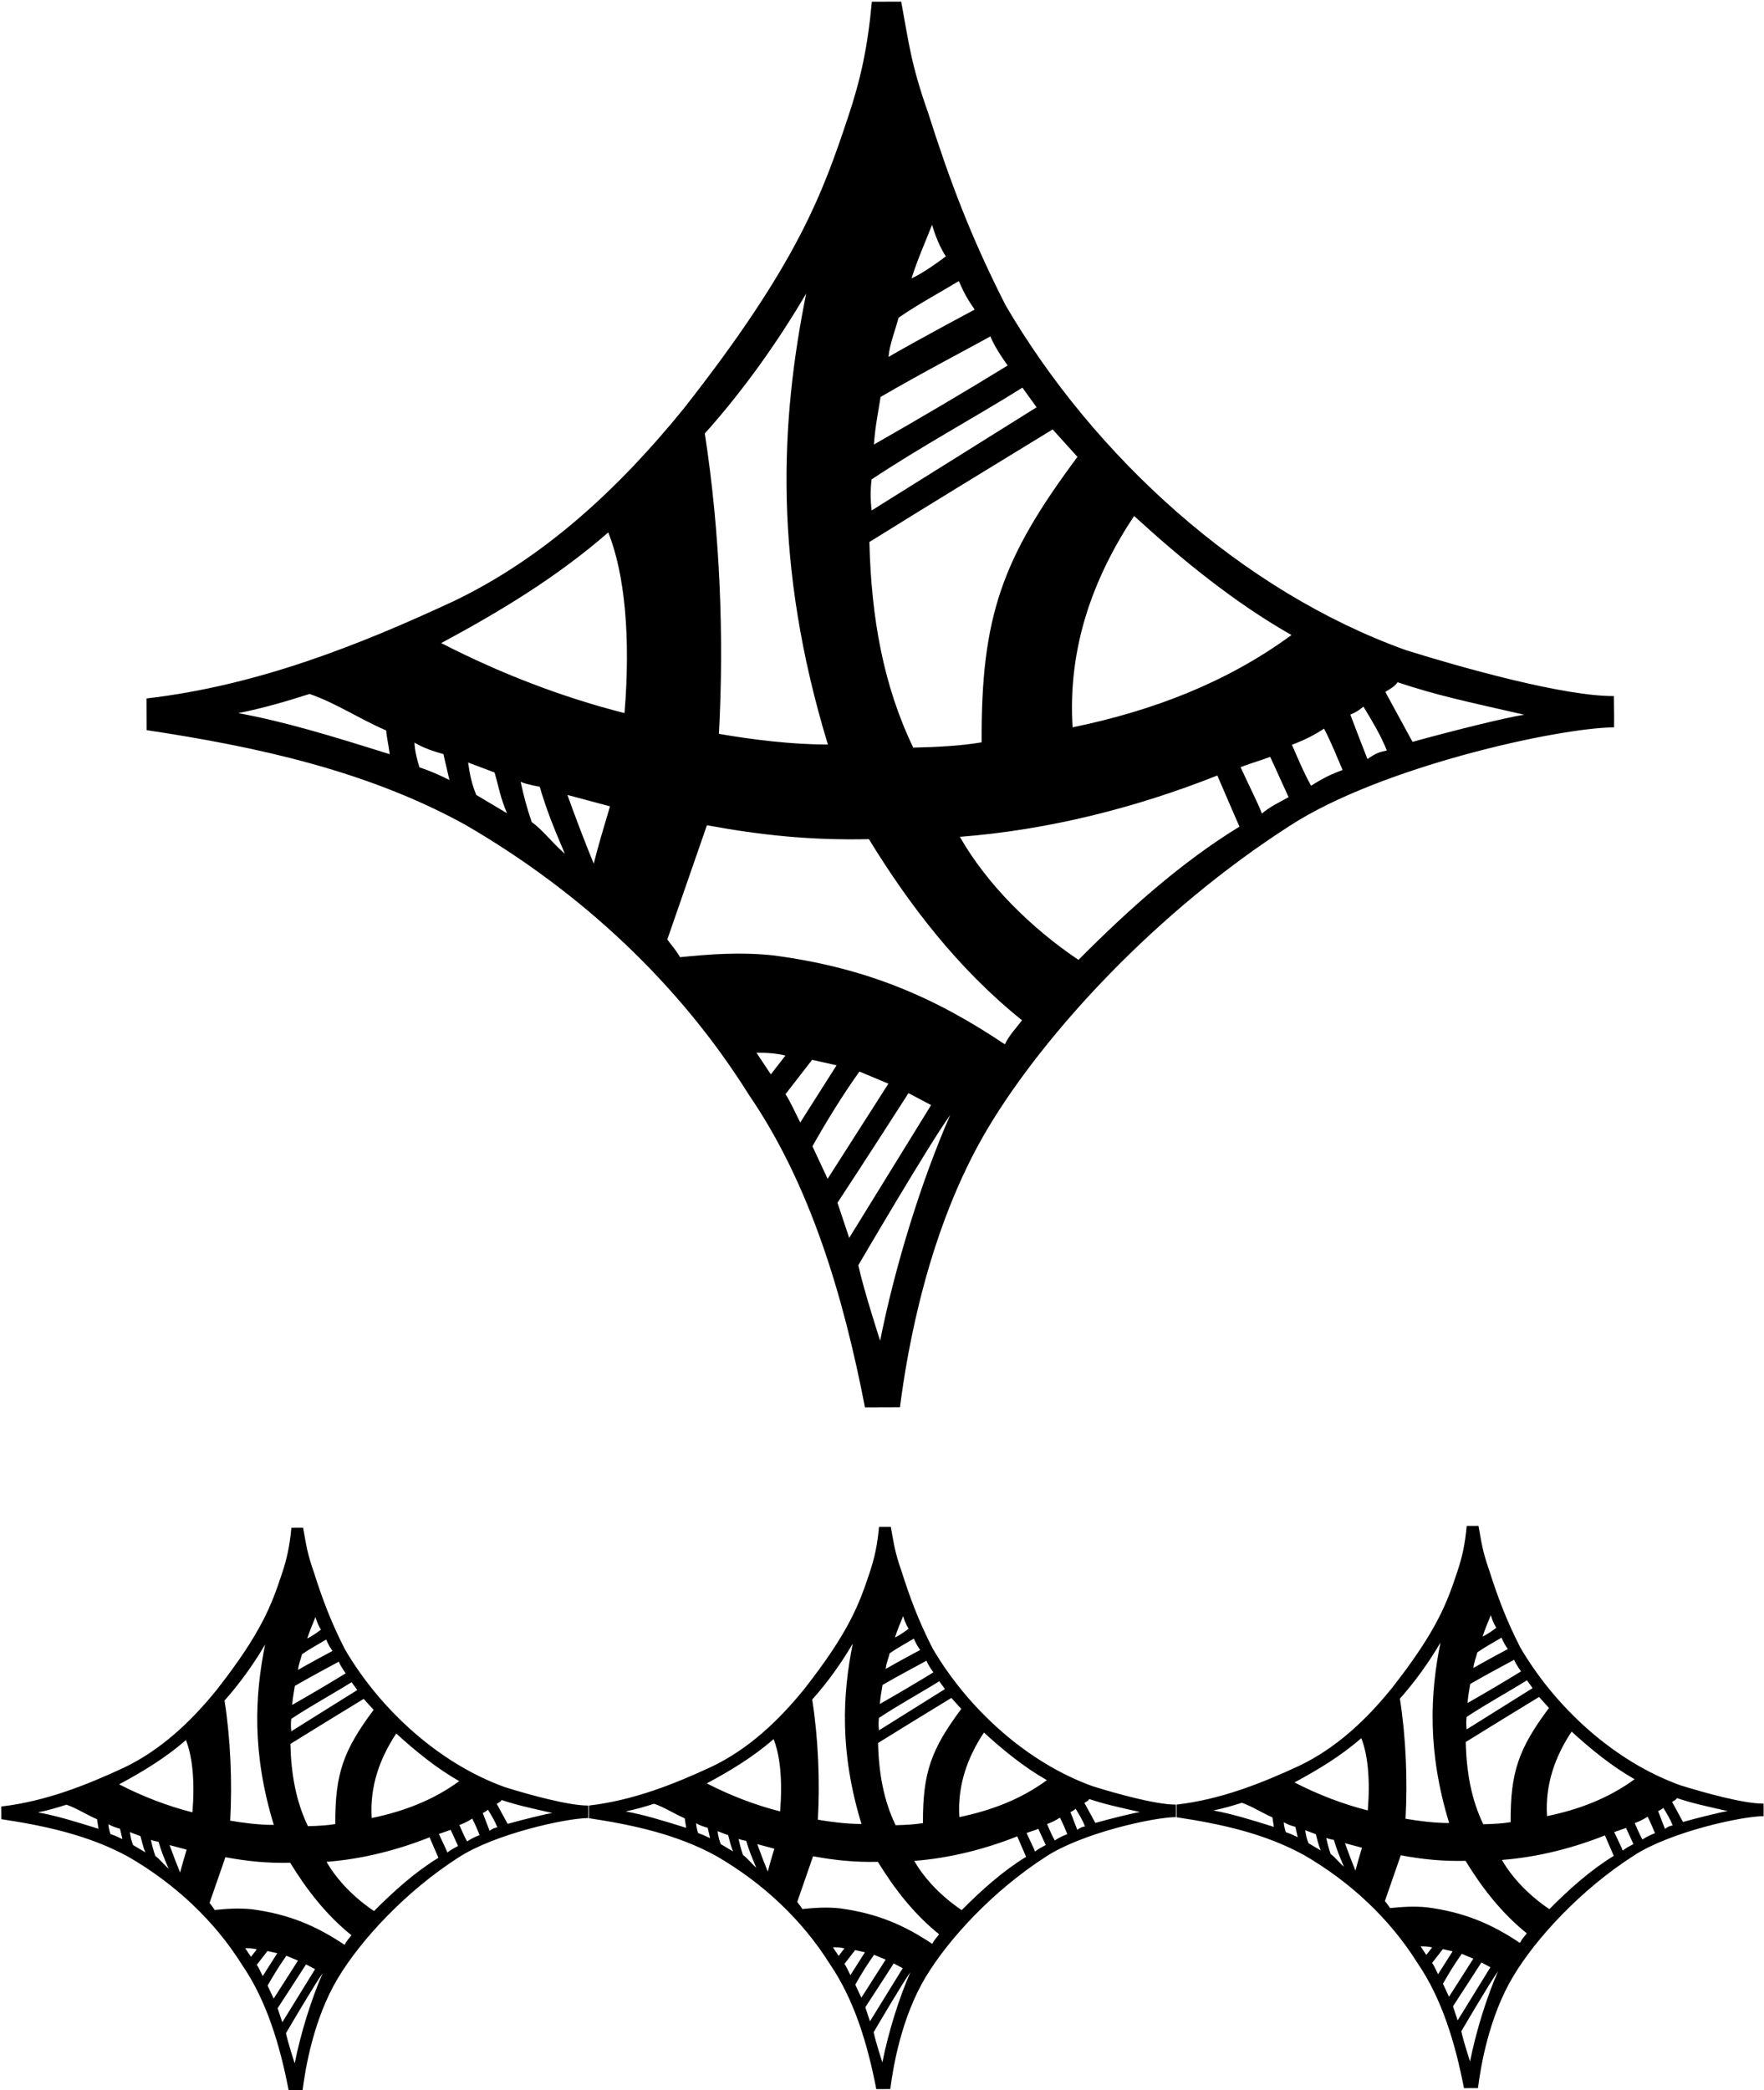 <?xml version="1.0" encoding="UTF-8"?>
<svg xmlns="http://www.w3.org/2000/svg" xmlns:xlink="http://www.w3.org/1999/xlink" width="530pt" height="628pt" viewBox="0 0 530 628" version="1.1">
<g id="surface1">
<path style=" stroke:none;fill-rule:nonzero;fill:rgb(0%,0%,0%);fill-opacity:1;" d="M 139.668 247.73 C 174.664 268 204.242 295.715 225.059 329.016 C 243.453 355.902 253.391 389.348 259.883 422.848 L 270.395 422.812 C 272.523 406.199 278.664 369.316 296.836 338.934 C 313.973 310.277 347.594 273.711 387.648 248.031 C 414.715 230.469 467.914 218.672 484.945 218.535 C 485.016 215.48 484.906 212.043 484.906 209.133 C 469.867 209.219 439.23 200.594 422.48 195.363 C 372.973 177.613 328.738 137.188 302.176 91.797 C 291.574 71.004 285.215 53.887 278.863 33.914 C 273.691 19.203 273.137 13.277 270.77 0.492 C 267.562 0.492 264.504 0.492 261.949 0.512 C 260.684 14.34 258.555 23.918 254.883 34.93 C 247.176 58.055 239.773 79.02 205.555 122.605 C 186.047 146.672 163.617 167.512 136.402 180.582 C 107.449 194.047 77.109 206.004 44.008 209.855 L 44.043 219.371 C 77.121 224.348 110.238 231.543 139.668 247.73 Z M 231.602 322.797 L 227.289 316.305 C 230.297 316.273 233.219 316.449 235.98 317.141 Z M 236 328.75 L 244.004 318.43 L 251.352 320.07 L 240.438 337.258 C 238.902 334.27 237.5 331 236 328.75 Z M 244.098 344.398 C 248.422 336.742 253.145 329.059 258.215 321.949 L 266.922 325.59 L 248.66 354.176 Z M 251.621 361.371 C 258.809 350.488 272.957 328.438 272.957 328.438 L 279.754 332.023 L 255.145 371.934 Z M 264.441 402.809 C 264.441 402.809 259.586 387.938 257.883 380.145 C 257.883 380.145 279.375 343.391 285.5 335 C 276.875 354.641 268.926 380.297 264.441 402.809 Z M 324.035 288.395 C 309.969 278.949 296.621 265.836 288.391 251.426 C 315.211 249.359 341.613 242.582 365.75 233 C 369.5 241.75 372.402 248.363 372.402 248.363 C 354.973 259.035 339.02 273.301 324.035 288.395 Z M 379.121 244.438 C 378.492 242.375 375 235.5 372.73 230.488 C 376.75 229 378.75 228.5 381.621 227.395 C 383.539 231.461 385.75 236.5 387.164 239.508 C 384.5 241 381.75 242.25 379.121 244.438 Z M 419.914 204.988 C 431.953 208.977 439.664 210.559 458 214.75 C 452.836 215.441 434.809 219.988 424.402 222.898 L 416.223 207.883 C 418 206.75 418.914 206.371 419.914 204.988 Z M 409.645 212.301 C 412.539 217.102 414.812 220.828 416.68 225.496 C 414.25 226 413.5 226.25 410.855 228.055 C 410.855 228.055 407.5 219.5 405.719 214.707 C 407.5 214 408.5 213.25 409.645 212.301 Z M 397.816 218.926 C 400.137 223.355 401.562 227.164 403.387 231.336 C 400.074 232.594 398 233.5 393.922 236.078 C 391.5 231.75 389.5 226.75 388.164 223.781 C 392.75 222 395 220.75 397.816 218.926 Z M 388.027 190.797 C 368.664 205.023 346.355 213.562 322.266 218.527 C 320.75 194.5 328.5 173.5 340.742 155.02 C 355.203 168.25 370.934 181.078 388.027 190.797 Z M 280.047 67.523 C 280.047 67.523 281.5 73 284.188 77.031 C 282.129 78.562 277.547 81.957 273.867 83.645 C 275.75 77.75 277.953 72.898 280.047 67.523 Z M 269.965 95.477 C 275.77 91.422 282.035 88.129 288.07 84.453 C 289.75 88.25 290.75 90 292.844 93.016 C 292.844 93.016 275.5 102.25 266.957 107.242 C 267.266 103.41 268.961 99.367 269.965 95.477 Z M 264.574 119.262 C 277.5 111.75 291.008 104.719 297.574 101.074 C 299 104.75 302.762 109.805 302.762 109.805 C 289.547 117.941 276.25 125.75 262.566 133.559 C 263 127.75 263.84 124.031 264.574 119.262 Z M 261.867 144.043 C 277 134 292.16 125.863 307.188 116.48 L 311.449 122.371 C 311.449 122.371 280.5 141.75 261.883 153.371 C 261.5 150 261.5 147.25 261.867 144.043 Z M 316.273 129.02 L 323.73 137.273 C 301 167.75 294.75 185.25 294.93 223.039 C 288.859 224.074 281.699 224.457 274.391 224.621 C 265.438 206.051 261.766 185.676 261.211 162.848 C 280.25 151 297.883 140.266 316.273 129.02 Z M 242.223 88.188 C 234.453 126.695 232.25 169.5 248.742 223.688 C 238.016 223.711 226.25 222.25 216.004 220.488 C 217.57 191.383 216.355 159.984 211.762 130.25 C 223.305 117.324 233.531 102.996 242.223 88.188 Z M 212.398 247.949 C 229 251 243.75 252.5 261.062 252.125 C 273.223 271.949 287.832 291.086 307.078 306.551 C 305 309.25 303.25 311 301.914 313.77 C 280.977 299.734 260.5 290.75 232.258 287.039 C 222.25 286 213.277 286.695 204.316 287.586 C 203 285.25 201.5 283.75 200.5 282.25 Z M 143.094 238.84 C 141.75 235.5 141.25 233.25 140.641 229.102 L 148.594 232.098 C 149.812 236.219 150.25 239.5 152.344 244.348 Z M 159.75 247 C 158.25 242.5 157.5 239.75 156.434 234.906 C 158.613 235.812 162.16 236.371 162.16 236.371 C 164.25 243.5 166.5 249 169.734 256.547 C 165.539 252.859 163 249.25 159.75 247 Z M 178.387 259.492 C 175.672 252.883 172.898 245.574 170.477 238.84 L 183.277 242.266 C 181.5 248.25 179.73 254.109 178.387 259.492 Z M 182.758 159.965 C 187.75 172.5 189.5 191.5 187.641 214.25 C 168.816 209.48 150.211 202.285 132.562 193.215 C 149.992 183.848 167.25 173.492 182.758 159.965 Z M 133.223 226.562 L 135.027 234.348 C 131.25 232.5 129.5 231.75 126.008 230.527 C 125.25 228 124.617 225.52 124.531 223.121 C 127.25 224.75 130.25 225.75 133.223 226.562 Z M 93.02 208.496 C 101.055 211.285 108.25 216.148 116.027 219.461 C 116.195 221.656 116.75 223.75 117.078 226.602 C 99.25 221 85.738 216.879 71.598 214.258 C 79.25 212.75 86.359 210.613 93.02 208.496 Z M 529.863 541.906 C 523.848 541.938 511.594 538.488 504.895 536.398 C 485.09 529.297 467.395 513.129 456.77 494.969 C 452.531 486.652 449.988 479.805 447.445 471.816 C 445.379 465.934 445.156 463.562 444.211 458.449 C 442.926 458.449 441.703 458.449 440.68 458.457 C 440.176 463.988 439.324 467.816 437.855 472.223 C 434.77 481.473 431.812 489.859 418.121 507.293 C 410.32 516.922 401.348 525.254 390.461 530.484 C 378.883 535.867 366.742 540.652 353.504 542.195 L 353.52 546 C 366.75 547.988 379.996 550.867 391.77 557.344 C 405.77 565.449 417.598 576.535 425.926 589.855 C 433.281 600.609 437.258 613.988 439.855 627.391 L 444.059 627.375 C 444.91 620.73 447.367 605.977 454.633 593.824 C 461.488 582.359 474.938 567.734 490.961 557.465 C 501.785 550.438 523.066 545.719 529.879 545.664 C 529.906 544.445 529.863 543.066 529.863 541.906 Z M 364.539 543.953 C 367.602 543.352 370.445 542.496 373.109 541.648 C 376.324 542.766 379.199 544.711 382.312 546.035 C 382.379 546.914 382.602 547.75 382.73 548.891 C 375.602 546.652 370.195 545.004 364.539 543.953 Z M 386.305 550.461 C 386 549.449 385.746 548.461 385.715 547.5 C 386.801 548.152 388 548.551 389.191 548.875 L 389.91 551.988 C 388.402 551.25 387.699 550.949 386.305 550.461 Z M 393.141 553.789 C 392.602 552.449 392.402 551.551 392.156 549.891 L 395.34 551.09 C 395.824 552.738 396 554.051 396.84 555.988 Z M 399.801 557.051 C 399.199 555.25 398.902 554.152 398.473 552.215 C 399.348 552.574 400.766 552.797 400.766 552.797 C 401.602 555.652 402.5 557.852 403.793 560.871 C 402.117 559.395 401.102 557.949 399.801 557.051 Z M 407.254 562.047 C 406.168 559.402 405.062 556.48 404.09 553.785 L 409.211 555.156 C 408.5 557.551 407.793 559.895 407.254 562.047 Z M 410.957 543.949 C 403.43 542.043 395.984 539.164 388.926 535.535 C 395.898 531.789 402.801 527.648 409.004 522.234 C 411 527.25 411.699 534.852 410.957 543.949 Z M 447.922 485.262 C 447.922 485.262 448.5 487.449 449.578 489.062 C 448.754 489.676 446.922 491.031 445.445 491.711 C 446.199 489.352 447.082 487.41 447.922 485.262 Z M 443.887 496.441 C 446.211 494.82 448.715 493.504 451.129 492.031 C 451.801 493.551 452.199 494.25 453.039 495.457 C 453.039 495.457 446.102 499.152 442.684 501.148 C 442.809 499.613 443.484 497.996 443.887 496.441 Z M 441.73 505.953 C 446.902 502.949 452.305 500.137 454.93 498.68 C 455.5 500.152 457.004 502.172 457.004 502.172 C 451.719 505.426 446.402 508.551 440.926 511.676 C 441.102 509.352 441.438 507.863 441.73 505.953 Z M 440.648 515.867 C 446.699 511.852 452.766 508.598 458.773 504.844 L 460.48 507.199 C 460.48 507.199 448.102 514.949 440.656 519.598 C 440.5 518.25 440.5 517.152 440.648 515.867 Z M 462.41 509.859 L 465.395 513.16 C 456.301 525.352 453.801 532.352 453.871 547.465 C 451.445 547.883 448.578 548.035 445.656 548.098 C 442.078 540.672 440.605 532.52 440.387 523.391 C 448 518.652 455.055 514.355 462.41 509.859 Z M 432.789 493.527 C 429.684 508.93 428.801 526.051 435.398 547.727 C 431.105 547.734 426.402 547.152 422.301 546.445 C 422.93 534.805 422.445 522.246 420.605 510.352 C 425.223 505.18 429.312 499.449 432.789 493.527 Z M 428.539 587.367 L 426.816 584.773 C 428.02 584.762 429.188 584.832 430.293 585.105 Z M 430.301 589.75 L 433.504 585.621 L 436.441 586.277 L 432.074 593.156 C 431.465 591.957 430.902 590.652 430.301 589.75 Z M 433.539 596.012 C 435.27 592.949 437.16 589.875 439.188 587.031 L 442.668 588.488 L 435.363 599.922 Z M 436.551 602.801 C 439.426 598.445 445.086 589.625 445.086 589.625 L 447.801 591.062 L 437.961 607.023 Z M 441.676 619.375 C 441.676 619.375 439.734 613.426 439.055 610.309 C 439.055 610.309 447.652 595.605 450.102 592.25 C 446.652 600.105 443.473 610.371 441.676 619.375 Z M 456.668 583.758 C 448.289 578.145 440.102 574.551 428.805 573.066 C 424.801 572.652 421.211 572.93 417.629 573.285 C 417.102 572.352 416.5 571.75 416.102 571.152 L 420.859 557.43 C 427.5 558.652 433.402 559.25 440.324 559.102 C 445.188 567.031 451.035 574.684 458.73 580.871 C 457.902 581.949 457.199 582.652 456.668 583.758 Z M 465.516 573.609 C 459.887 569.832 454.551 564.586 451.258 558.82 C 461.984 557.996 472.547 555.285 482.199 551.449 C 483.699 554.949 484.863 557.598 484.863 557.598 C 477.891 561.863 471.508 567.57 465.516 573.609 Z M 487.551 556.027 C 487.297 555.199 485.902 552.449 484.992 550.445 C 486.602 549.852 487.402 549.652 488.551 549.211 C 489.316 550.836 490.199 552.852 490.77 554.055 C 489.699 554.652 488.602 555.152 487.551 556.027 Z M 464.809 545.66 C 464.199 536.051 467.301 527.652 472.199 520.258 C 477.98 525.551 484.273 530.684 491.113 534.57 C 483.367 540.262 474.441 543.676 464.809 545.66 Z M 493.469 552.68 C 492.5 550.949 491.699 548.949 491.164 547.766 C 493 547.051 493.902 546.551 495.027 545.82 C 495.953 547.594 496.523 549.117 497.258 550.785 C 495.93 551.289 495.102 551.652 493.469 552.68 Z M 500.242 549.473 C 500.242 549.473 498.902 546.051 498.188 544.133 C 498.902 543.852 499.301 543.551 499.758 543.172 C 500.914 545.09 501.828 546.582 502.57 548.449 C 501.602 548.652 501.301 548.75 500.242 549.473 Z M 505.66 547.41 L 502.391 541.402 C 503.102 540.949 503.469 540.797 503.867 540.246 C 508.684 541.844 511.766 542.473 519.102 544.152 C 517.035 544.426 509.824 546.246 505.66 547.41 Z M 328.324 536.684 C 308.52 529.582 290.828 513.414 280.203 495.258 C 275.961 486.938 273.418 480.094 270.879 472.102 C 268.809 466.219 268.586 463.848 267.641 458.734 C 266.355 458.734 265.133 458.734 264.109 458.742 C 263.605 464.273 262.754 468.105 261.285 472.512 C 258.203 481.762 255.242 490.145 241.555 507.578 C 233.75 517.207 224.777 525.543 213.895 530.77 C 202.312 536.156 190.176 540.941 176.934 542.48 L 176.949 546.285 C 190.18 548.277 203.426 551.156 215.199 557.629 C 229.199 565.738 241.027 576.824 249.355 590.145 C 256.715 600.898 260.688 614.277 263.285 627.676 L 267.488 627.664 C 268.344 621.016 270.797 606.266 278.066 594.109 C 284.922 582.648 298.367 568.023 314.391 557.75 C 325.215 550.727 346.496 546.008 353.309 545.953 C 353.34 544.73 353.293 543.355 353.293 542.191 C 347.277 542.227 335.023 538.777 328.324 536.684 Z M 187.969 544.242 C 191.031 543.637 193.875 542.781 196.539 541.938 C 199.754 543.055 202.633 544.996 205.742 546.324 C 205.809 547.199 206.031 548.039 206.164 549.18 C 199.031 546.938 193.629 545.289 187.969 544.242 Z M 209.734 550.75 C 209.434 549.738 209.18 548.746 209.145 547.785 C 210.23 548.438 211.434 548.84 212.621 549.164 L 213.344 552.277 C 211.832 551.539 211.133 551.238 209.734 550.75 Z M 216.57 554.074 C 216.031 552.738 215.832 551.84 215.59 550.18 L 218.77 551.379 C 219.258 553.023 219.434 554.34 220.27 556.277 Z M 223.23 557.34 C 222.633 555.539 222.332 554.438 221.906 552.5 C 222.777 552.863 224.195 553.086 224.195 553.086 C 225.031 555.938 225.934 558.137 227.227 561.156 C 225.547 559.68 224.531 558.238 223.23 557.34 Z M 230.688 562.336 C 229.598 559.691 228.492 556.766 227.523 554.074 L 232.641 555.445 C 231.934 557.84 231.223 560.184 230.688 562.336 Z M 234.387 544.238 C 226.859 542.328 219.414 539.453 212.355 535.824 C 219.328 532.078 226.23 527.938 232.434 522.523 C 234.434 527.539 235.133 535.137 234.387 544.238 Z M 271.352 485.547 C 271.352 485.547 271.934 487.738 273.008 489.352 C 272.184 489.965 270.352 491.32 268.879 491.996 C 269.633 489.637 270.512 487.695 271.352 485.547 Z M 267.316 496.73 C 269.641 495.105 272.145 493.789 274.559 492.32 C 275.23 493.84 275.633 494.539 276.469 495.742 C 276.469 495.742 269.531 499.438 266.113 501.438 C 266.238 499.902 266.914 498.285 267.316 496.73 Z M 265.16 506.242 C 270.332 503.238 275.734 500.426 278.359 498.969 C 278.934 500.438 280.438 502.461 280.438 502.461 C 275.148 505.715 269.832 508.84 264.355 511.961 C 264.531 509.637 264.867 508.152 265.16 506.242 Z M 264.078 516.156 C 270.133 512.137 276.195 508.883 282.207 505.133 L 283.91 507.488 C 283.91 507.488 271.531 515.238 264.086 519.887 C 263.934 518.539 263.934 517.438 264.078 516.156 Z M 285.844 510.145 L 288.824 513.445 C 279.73 525.637 277.23 532.637 277.305 547.754 C 274.875 548.168 272.012 548.32 269.09 548.387 C 265.508 540.957 264.035 532.809 263.816 523.68 C 271.434 518.938 278.484 514.645 285.844 510.145 Z M 256.219 493.812 C 253.113 509.215 252.23 526.34 258.828 548.012 C 254.535 548.023 249.832 547.438 245.73 546.734 C 246.359 535.09 245.875 522.531 244.035 510.637 C 248.652 505.469 252.746 499.738 256.219 493.812 Z M 251.973 587.656 L 250.246 585.059 C 251.449 585.047 252.617 585.117 253.723 585.395 Z M 253.73 590.039 L 256.934 585.91 L 259.871 586.566 L 255.508 593.441 C 254.895 592.246 254.332 590.938 253.73 590.039 Z M 256.969 596.297 C 258.699 593.234 260.59 590.16 262.617 587.316 L 266.102 588.773 L 258.797 600.207 Z M 259.98 603.086 C 262.855 598.734 268.516 589.914 268.516 589.914 L 271.23 591.348 L 261.391 607.309 Z M 265.109 619.66 C 265.109 619.66 263.164 613.715 262.484 610.598 C 262.484 610.598 271.082 595.895 273.531 592.539 C 270.082 600.395 266.902 610.656 265.109 619.66 Z M 280.098 584.047 C 271.723 578.434 263.531 574.84 252.234 573.352 C 248.23 572.938 244.641 573.215 241.059 573.57 C 240.531 572.637 239.934 572.039 239.531 571.438 L 244.289 557.719 C 250.934 558.938 256.832 559.539 263.758 559.387 C 268.621 567.316 274.465 574.973 282.164 581.16 C 281.332 582.238 280.633 582.938 280.098 584.047 Z M 288.945 573.898 C 283.316 570.117 277.98 564.871 274.688 559.105 C 285.414 558.281 295.977 555.57 305.633 551.738 C 307.133 555.238 308.293 557.883 308.293 557.883 C 301.32 562.152 294.938 567.859 288.945 573.898 Z M 310.98 556.312 C 310.73 555.488 309.332 552.738 308.426 550.734 C 310.031 550.137 310.832 549.938 311.98 549.496 C 312.746 551.121 313.633 553.137 314.199 554.34 C 313.133 554.938 312.031 555.438 310.98 556.312 Z M 288.238 545.949 C 287.633 536.34 290.73 527.938 295.629 520.547 C 301.41 525.836 307.703 530.969 314.543 534.855 C 306.797 540.547 297.871 543.965 288.238 545.949 Z M 316.902 552.969 C 315.934 551.238 315.133 549.238 314.598 548.051 C 316.434 547.34 317.332 546.84 318.461 546.109 C 319.387 547.879 319.957 549.402 320.688 551.074 C 319.359 551.574 318.531 551.938 316.902 552.969 Z M 323.676 549.758 C 323.676 549.758 322.332 546.34 321.617 544.422 C 322.332 544.137 322.73 543.84 323.188 543.457 C 324.348 545.379 325.258 546.867 326.004 548.738 C 325.031 548.938 324.73 549.039 323.676 549.758 Z M 329.094 547.699 L 325.82 541.691 C 326.531 541.238 326.898 541.086 327.297 540.535 C 332.113 542.129 335.199 542.762 342.531 544.438 C 340.465 544.715 333.254 546.535 329.094 547.699 Z M 151.754 536.969 C 131.953 529.871 114.258 513.699 103.633 495.543 C 99.391 487.227 96.848 480.379 94.309 472.391 C 92.238 466.508 92.016 464.137 91.07 459.023 C 89.789 459.023 88.562 459.023 87.543 459.031 C 87.035 464.562 86.184 468.391 84.715 472.797 C 81.633 482.047 78.672 490.434 64.984 507.867 C 57.18 517.492 48.211 525.828 37.324 531.059 C 25.742 536.445 13.605 541.227 0.367 542.77 L 0.379 546.574 C 13.613 548.562 26.859 551.441 38.633 557.918 C 52.629 566.023 64.461 577.109 72.785 590.43 C 80.145 601.184 84.117 614.562 86.715 627.965 L 90.918 627.949 C 91.773 621.305 94.227 606.551 101.496 594.398 C 108.352 582.934 121.801 568.309 137.82 558.039 C 148.648 551.012 169.93 546.293 176.738 546.238 C 176.77 545.02 176.727 543.641 176.727 542.48 C 170.711 542.512 158.453 539.062 151.754 536.969 Z M 11.402 544.527 C 14.465 543.926 17.309 543.07 19.969 542.223 C 23.188 543.34 26.062 545.285 29.176 546.609 C 29.242 547.488 29.465 548.324 29.594 549.465 C 22.465 547.227 17.059 545.578 11.402 544.527 Z M 33.168 551.035 C 32.863 550.023 32.609 549.031 32.578 548.074 C 33.664 548.727 34.863 549.125 36.055 549.449 L 36.773 552.562 C 35.266 551.824 34.562 551.523 33.168 551.035 Z M 40.004 554.363 C 39.465 553.023 39.266 552.125 39.02 550.465 L 42.199 551.664 C 42.688 553.312 42.863 554.625 43.699 556.562 Z M 46.66 557.625 C 46.062 555.824 45.762 554.727 45.336 552.789 C 46.207 553.148 47.629 553.371 47.629 553.371 C 48.461 556.227 49.363 558.426 50.656 561.445 C 48.977 559.969 47.961 558.523 46.66 557.625 Z M 54.117 562.621 C 53.031 559.977 51.922 557.055 50.953 554.359 L 56.074 555.73 C 55.363 558.125 54.656 560.469 54.117 562.621 Z M 57.816 544.523 C 50.289 542.617 42.848 539.738 35.789 536.109 C 42.762 532.363 49.66 528.223 55.863 522.812 C 57.863 527.824 58.562 535.426 57.816 544.523 Z M 94.781 485.836 C 94.781 485.836 95.363 488.023 96.438 489.637 C 95.613 490.25 93.781 491.605 92.309 492.281 C 93.062 489.926 93.945 487.984 94.781 485.836 Z M 90.746 497.016 C 93.07 495.395 95.578 494.078 97.992 492.605 C 98.66 494.125 99.062 494.824 99.898 496.031 C 99.898 496.031 92.961 499.727 89.547 501.723 C 89.668 500.188 90.344 498.57 90.746 497.016 Z M 88.59 506.531 C 93.762 503.523 99.164 500.711 101.793 499.254 C 102.363 500.727 103.867 502.746 103.867 502.746 C 98.582 506.004 93.262 509.125 87.789 512.246 C 87.961 509.926 88.297 508.438 88.59 506.531 Z M 87.508 516.441 C 93.562 512.426 99.629 509.172 105.637 505.418 L 107.344 507.773 C 107.344 507.773 94.961 515.523 87.516 520.172 C 87.363 518.824 87.363 517.727 87.508 516.441 Z M 109.273 510.434 L 112.254 513.734 C 103.16 525.926 100.66 532.926 100.734 548.039 C 98.305 548.457 95.441 548.609 92.52 548.672 C 88.938 541.246 87.469 533.094 87.246 523.965 C 94.863 519.227 101.914 514.934 109.273 510.434 Z M 79.652 494.102 C 76.543 509.504 75.66 526.625 82.262 548.301 C 77.969 548.309 73.262 547.727 69.164 547.02 C 69.789 535.379 69.305 522.82 67.465 510.926 C 72.082 505.754 76.176 500.023 79.652 494.102 Z M 75.402 587.941 L 73.68 585.348 C 74.883 585.336 76.051 585.406 77.156 585.68 Z M 77.16 590.324 L 80.363 586.195 L 83.301 586.852 L 78.938 593.727 C 78.324 592.531 77.762 591.227 77.16 590.324 Z M 80.402 596.586 C 82.133 593.523 84.02 590.449 86.047 587.605 L 89.531 589.062 L 82.227 600.496 Z M 83.41 603.375 C 86.285 599.02 91.945 590.199 91.945 590.199 L 94.664 591.637 L 84.82 607.598 Z M 88.539 619.949 C 88.539 619.949 86.598 614 85.914 610.883 C 85.914 610.883 94.512 596.18 96.961 592.824 C 93.512 600.68 90.332 610.945 88.539 619.949 Z M 103.527 584.332 C 95.152 578.719 86.961 575.125 75.664 573.641 C 71.66 573.227 68.074 573.504 64.488 573.859 C 63.961 572.926 63.363 572.324 62.961 571.727 L 67.723 558.004 C 74.363 559.227 80.262 559.824 87.188 559.676 C 92.051 567.605 97.895 575.258 105.594 581.445 C 104.762 582.523 104.062 583.227 103.527 584.332 Z M 112.375 574.184 C 106.75 570.406 101.41 565.16 98.117 559.395 C 108.848 558.57 119.406 555.859 129.062 552.023 C 130.562 555.523 131.723 558.172 131.723 558.172 C 124.75 562.438 118.371 568.145 112.375 574.184 Z M 134.41 556.602 C 134.16 555.773 132.762 553.023 131.855 551.02 C 133.465 550.426 134.262 550.227 135.41 549.781 C 136.176 551.41 137.062 553.426 137.629 554.629 C 136.562 555.227 135.465 555.727 134.41 556.602 Z M 111.668 546.234 C 111.062 536.625 114.16 528.227 119.059 520.832 C 124.844 526.125 131.137 531.258 137.973 535.145 C 130.227 540.836 121.305 544.25 111.668 546.234 Z M 140.332 553.258 C 139.363 551.523 138.562 549.523 138.027 548.34 C 139.863 547.625 140.762 547.125 141.891 546.395 C 142.816 548.168 143.387 549.691 144.117 551.359 C 142.789 551.863 141.965 552.227 140.332 553.258 Z M 147.105 550.047 C 147.105 550.047 145.762 546.625 145.051 544.707 C 145.762 544.426 146.16 544.125 146.621 543.746 C 147.777 545.664 148.688 547.156 149.434 549.023 C 148.465 549.227 148.16 549.324 147.105 550.047 Z M 152.523 547.984 L 149.254 541.977 C 149.965 541.523 150.328 541.371 150.727 540.82 C 155.543 542.414 158.629 543.047 165.965 544.727 C 163.895 545.004 156.688 546.82 152.523 547.984 "/>
</g>
</svg>
